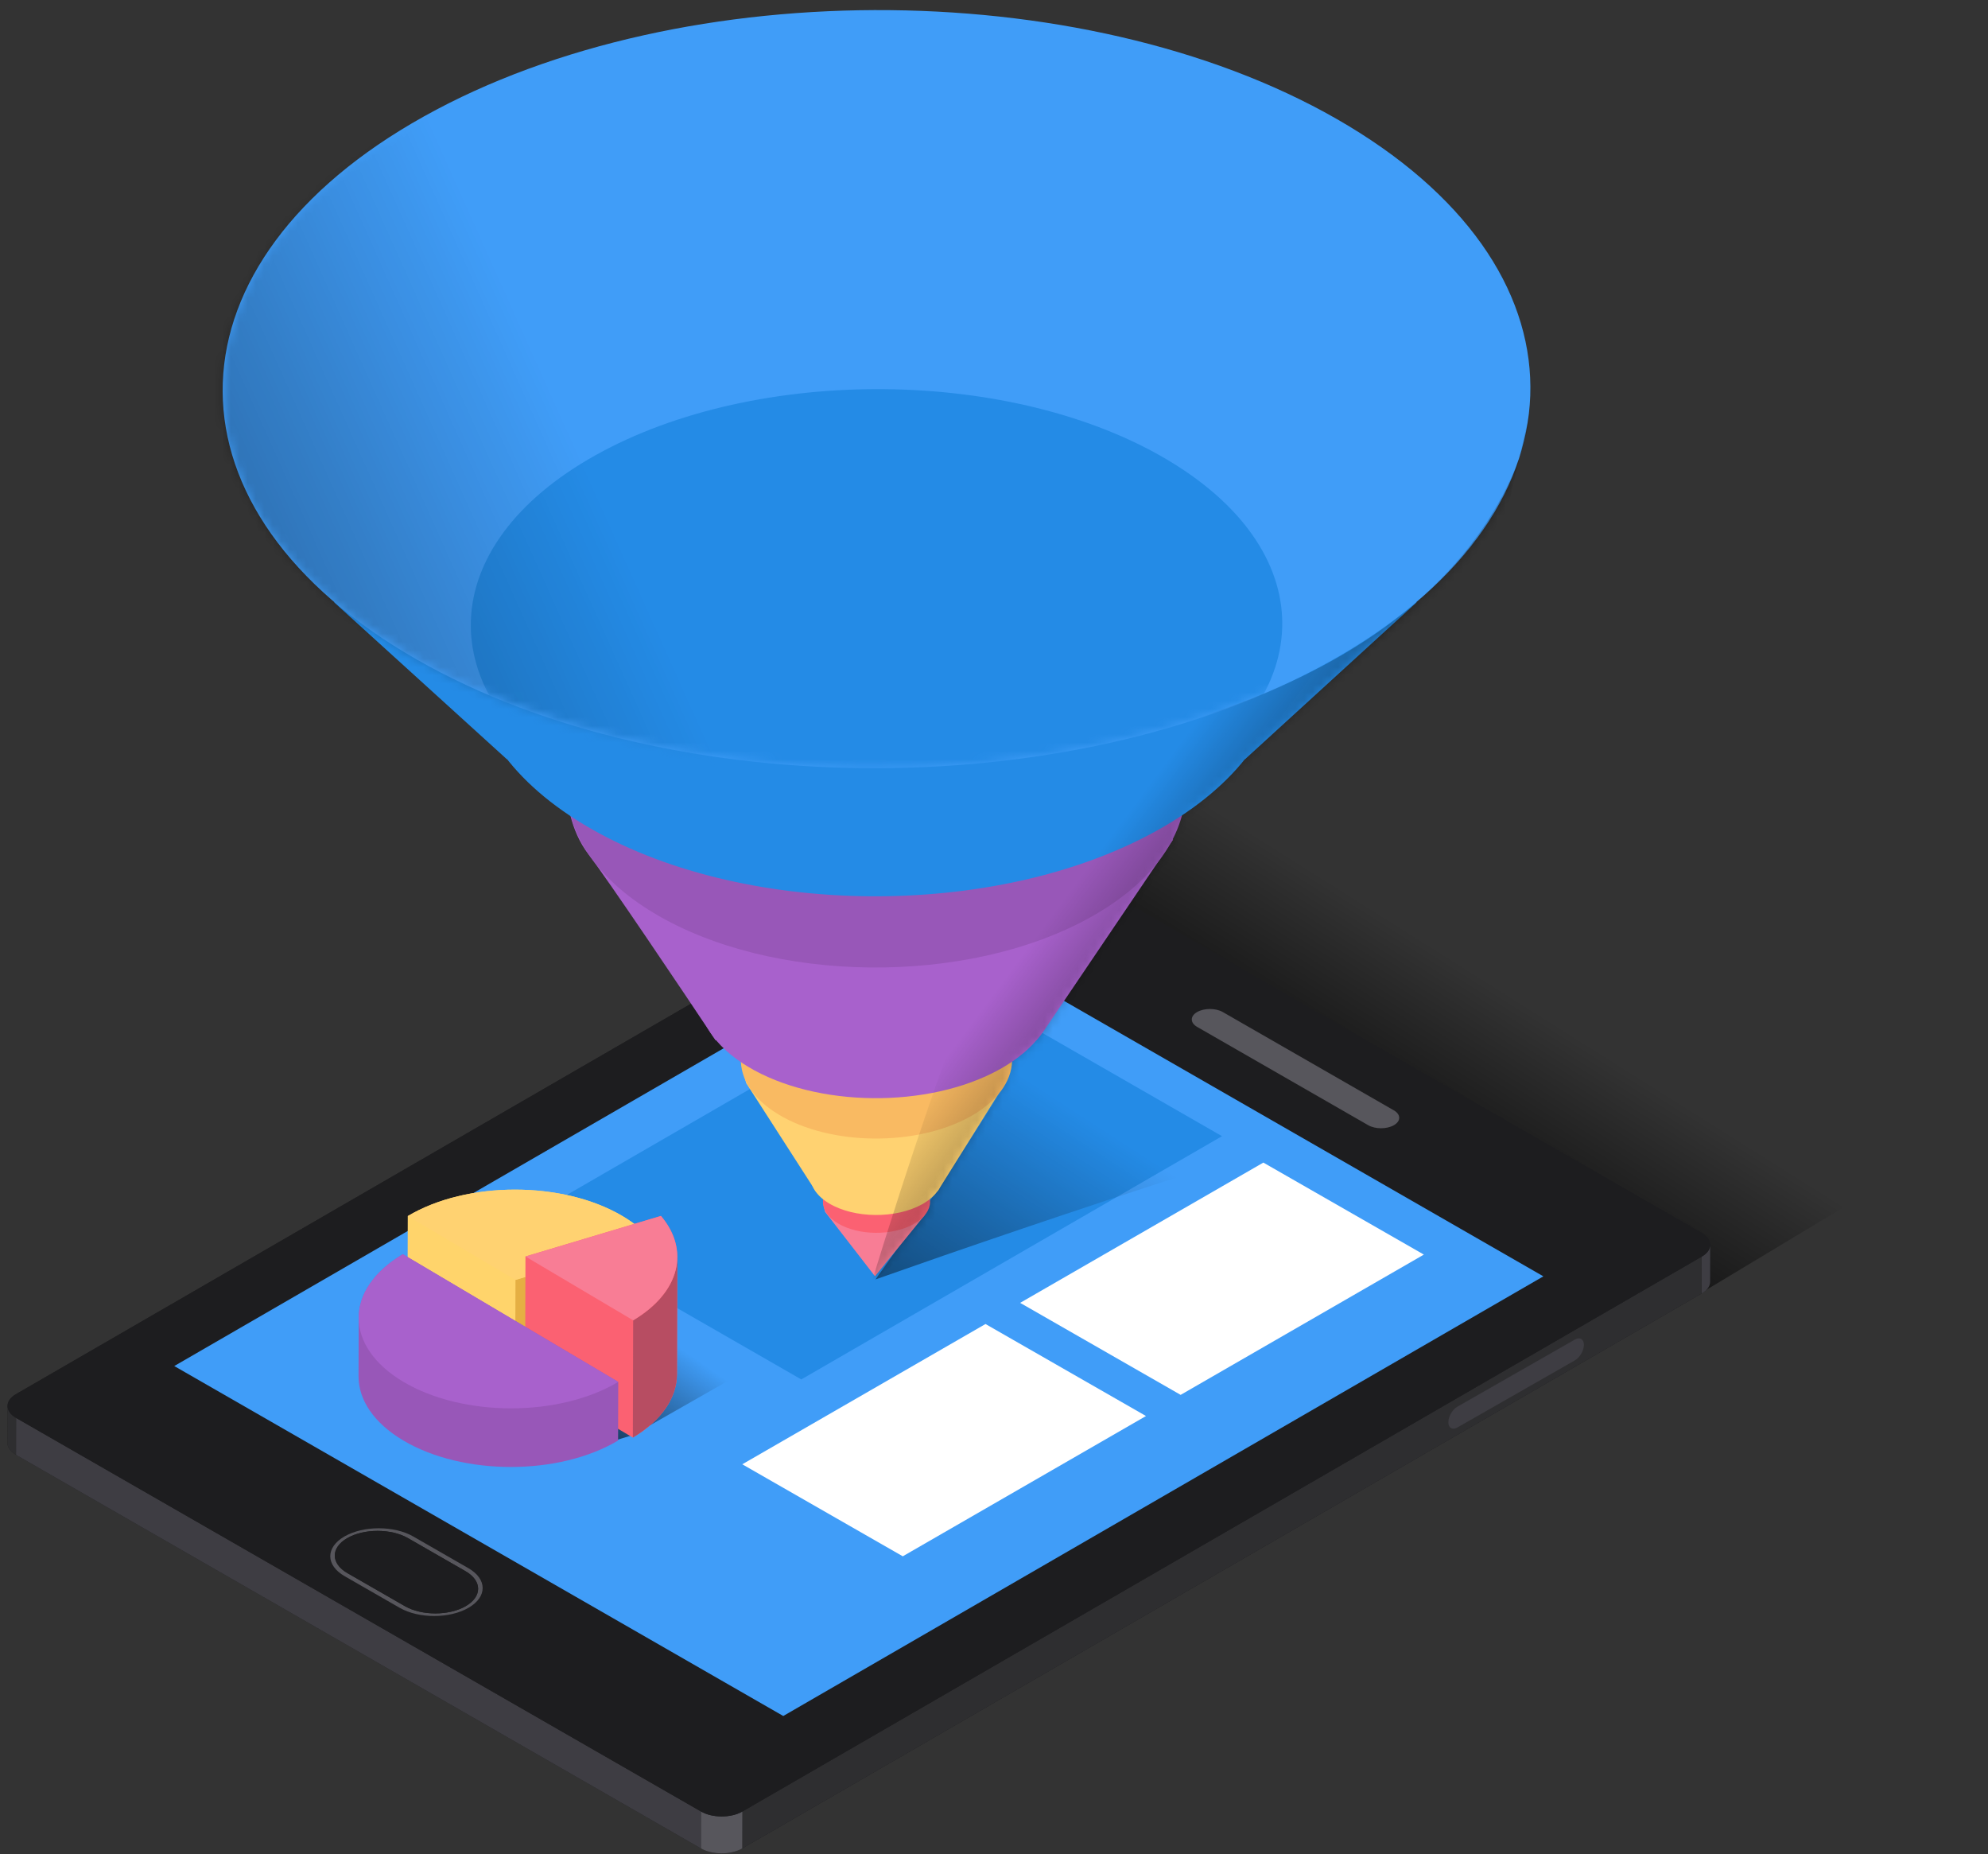 <svg width="237" height="221" viewBox="0 0 237 221" fill="none" xmlns="http://www.w3.org/2000/svg">
<rect x="0" y="0" width="237" height="221" fill="#333333" stroke="none"/>
<path d="M236.208 134.021L199.63 156.019L105.564 108.2L143.42 87.993L236.208 134.021Z" fill="url(#paint0_linear)"/>
<path d="M203.876 148.464C203.923 147.915 203.585 147.356 202.855 146.937L121.207 100.03C119.841 99.246 117.634 99.246 116.277 100.03L1.909 166.166C1.233 166.557 0.896 167.069 0.897 167.582C0.897 167.58 0.896 167.579 0.896 167.577L0.884 171.977C0.883 172.494 1.226 173.012 1.913 173.407L83.561 220.314C84.927 221.099 87.134 221.099 88.491 220.314L202.859 154.178C203.533 153.789 203.871 153.278 203.872 152.767L203.884 148.368C203.884 148.4 203.878 148.432 203.876 148.464Z" fill="#1D1D1F"/>
<path d="M203.884 148.368L203.872 152.767C203.871 153.278 203.533 153.789 202.859 154.178L202.871 149.779C203.545 149.389 203.882 148.879 203.884 148.368Z" fill="#3E3D43"/>
<path d="M0.884 171.977L0.896 167.577C0.895 168.094 1.238 168.613 1.926 169.007L1.913 173.407C1.226 173.012 0.883 172.494 0.884 171.977Z" fill="#2E2E30"/>
<path d="M202.871 149.778L202.858 154.179L88.49 220.315L88.503 215.914L202.871 149.778Z" fill="#2E2E30"/>
<path d="M83.574 215.914L83.561 220.315L1.913 173.407L1.926 169.007L83.574 215.914Z" fill="#3E3D43"/>
<path d="M88.503 215.914L88.491 220.314C87.134 221.098 84.927 221.098 83.561 220.314L83.574 215.914C84.939 216.699 87.146 216.699 88.503 215.914Z" fill="#57565C"/>
<path d="M202.855 146.937C204.221 147.721 204.228 148.994 202.871 149.778L88.503 215.914C87.146 216.698 84.939 216.698 83.574 215.914L1.926 169.007C0.56 168.223 0.553 166.95 1.909 166.166L116.277 100.03C117.634 99.245 119.841 99.245 121.207 100.03L202.855 146.937Z" fill="#1D1D1F"/>
<path d="M183.994 152.128L111.391 110.417L20.773 162.819L93.377 204.53L183.994 152.128Z" fill="#409DF8"/>
<path d="M57.203 165.085C55.274 163.972 55.263 162.166 57.18 161.052C59.097 159.938 62.214 159.938 64.143 161.052C66.072 162.166 66.082 163.972 64.166 165.085C62.249 166.199 59.132 166.199 57.203 165.085ZM65.773 160.105C62.938 158.468 58.356 158.468 55.54 160.105C52.723 161.742 52.737 164.396 55.572 166.033C58.407 167.67 62.989 167.669 65.806 166.032C68.623 164.395 68.608 161.742 65.773 160.105Z" fill="white"/>
<path d="M72.02 158.321L68.832 156.48L65.665 158.321L68.853 160.162L72.02 158.321Z" fill="white"/>
<path d="M76.398 163.257L73.21 161.416L70.043 163.257L73.231 165.098L76.398 163.257Z" fill="white"/>
<path d="M63.862 156.019L60.674 154.178L57.506 156.019L60.695 157.86L63.862 156.019Z" fill="white"/>
<path d="M64.661 170.078L61.473 168.237L58.306 170.078L61.494 171.919L64.661 170.078Z" fill="white"/>
<path d="M52.125 162.84L48.937 160.999L45.769 162.84L48.957 164.68L52.125 162.84Z" fill="white"/>
<path d="M55.682 167.816L52.493 165.975L49.326 167.816L52.514 169.657L55.682 167.816Z" fill="white"/>
<path d="M72.073 167.816L68.885 165.975L65.718 167.816L68.906 169.657L72.073 167.816Z" fill="white"/>
<path d="M55.628 158.321L52.44 156.48L49.273 158.321L52.461 160.162L55.628 158.321Z" fill="white"/>
<path d="M166.166 132.341L145.779 120.628C144.93 120.14 143.556 120.14 142.711 120.628C141.866 121.117 141.87 121.91 142.72 122.398L163.107 134.11C163.958 134.599 165.331 134.599 166.177 134.11C167.021 133.622 167.017 132.83 166.166 132.341Z" fill="#57565C"/>
<path d="M187.739 159.668L173.746 167.661C173.148 168.005 172.664 168.837 172.666 169.522C172.668 170.205 173.155 170.481 173.753 170.137L187.746 162.144C188.345 161.8 188.828 160.968 188.826 160.284C188.824 159.599 188.338 159.324 187.739 159.668Z" fill="#3E3D43"/>
<path d="M41.42 187.503C39.418 186.353 39.407 184.48 41.396 183.33C43.386 182.179 46.634 182.18 48.636 183.33L55.49 187.267C57.492 188.417 57.505 190.291 55.516 191.442C53.526 192.592 50.276 192.591 48.273 191.44L41.42 187.503ZM55.828 186.904L49.268 183.135C46.993 181.828 43.318 181.828 41.058 183.135C38.801 184.44 38.813 186.559 41.087 187.865L47.647 191.634C49.919 192.94 53.595 192.939 55.852 191.634C58.112 190.328 58.1 188.209 55.828 186.904Z" fill="#57565C"/>
<path d="M55.49 187.267L48.637 183.329C46.634 182.179 43.386 182.179 41.397 183.329C39.407 184.479 39.418 186.352 41.421 187.502L48.274 191.44C50.276 192.59 53.527 192.591 55.517 191.441C57.505 190.291 57.492 188.417 55.49 187.267Z" fill="#1D1D1F"/>
<path d="M145.681 135.421L112.584 116.403L62.429 145.397L95.526 164.414L145.681 135.421Z" fill="#248BE6"/>
<path d="M169.746 149.535L150.611 138.569L121.616 155.288L140.75 166.255L169.746 149.535Z" fill="white"/>
<path d="M136.62 168.776L117.486 157.809L88.49 174.529L107.625 185.496L136.62 168.776Z" fill="white"/>
<path d="M171.77 131.668C164.196 131.971 123.676 145.68 104.362 152.497C117.238 134.698 132.007 108.946 133.522 108.946C135.037 108.946 181.238 131.29 171.77 131.668Z" fill="url(#paint1_linear)"/>
<path d="M75.46 171.039L73.167 171.737L48.346 157.183L75.46 147.913L95.396 159.676L75.46 171.039Z" fill="url(#paint2_linear)"/>
<g clip-path="url(#clip0)">
<path d="M74.211 144.945C67.119 140.742 55.658 140.742 48.612 144.945L48.583 155.427L61.424 163.035L77.573 158.2L77.602 147.718C76.75 146.718 75.621 145.78 74.211 144.945Z" fill="#FFD46B"/>
<path d="M77.602 147.718L77.573 158.2L61.424 163.036L61.453 152.554L77.602 147.718Z" fill="#E5AF43"/>
<path d="M74.211 144.944C75.62 145.78 76.75 146.718 77.602 147.718L61.453 152.553L48.612 144.945C55.658 140.742 67.119 140.742 74.211 144.944Z" fill="#FFD271"/>
<path d="M80.742 149.866C80.76 148.172 80.11 146.475 78.792 144.927L62.643 149.761L62.605 163.738L75.446 171.346C78.946 169.259 80.697 166.527 80.705 163.791L80.743 149.815C80.743 149.832 80.743 149.849 80.742 149.866ZM80.735 150.109C80.737 150.081 80.738 150.054 80.739 150.026C80.738 150.054 80.737 150.081 80.735 150.109ZM80.72 150.346C80.722 150.323 80.723 150.3 80.725 150.277C80.723 150.3 80.722 150.323 80.72 150.346ZM80.696 150.58C80.695 150.59 80.693 150.6 80.692 150.611C80.693 150.6 80.695 150.59 80.696 150.58ZM80.662 150.815C80.658 150.84 80.654 150.866 80.649 150.892C80.654 150.866 80.658 150.841 80.662 150.815ZM80.62 151.052C80.615 151.08 80.609 151.107 80.603 151.135C80.609 151.107 80.615 151.08 80.62 151.052ZM80.567 151.298C80.561 151.322 80.556 151.346 80.55 151.371C80.556 151.346 80.561 151.322 80.567 151.298ZM80.488 151.603C80.488 151.604 80.488 151.605 80.487 151.605C80.488 151.605 80.488 151.604 80.488 151.603ZM80.417 151.835C80.409 151.859 80.401 151.884 80.393 151.908C80.401 151.884 80.409 151.859 80.417 151.835ZM80.337 152.069C80.327 152.096 80.317 152.123 80.307 152.15C80.317 152.123 80.327 152.096 80.337 152.069ZM80.245 152.308C80.235 152.333 80.225 152.358 80.215 152.383C80.225 152.358 80.235 152.333 80.245 152.308ZM80.127 152.586C80.123 152.595 80.12 152.604 80.115 152.613C80.12 152.604 80.123 152.595 80.127 152.586ZM80.007 152.84C79.996 152.863 79.984 152.885 79.973 152.908C79.984 152.885 79.996 152.863 80.007 152.84ZM79.889 153.068C79.875 153.095 79.861 153.122 79.846 153.148C79.86 153.122 79.875 153.095 79.889 153.068ZM79.759 153.301C79.745 153.326 79.73 153.352 79.715 153.377C79.73 153.352 79.745 153.326 79.759 153.301ZM79.605 153.558C79.596 153.572 79.587 153.587 79.578 153.601C79.587 153.587 79.596 153.572 79.605 153.558ZM79.433 153.822C79.419 153.842 79.404 153.863 79.39 153.883C79.404 153.863 79.419 153.843 79.433 153.822ZM79.277 154.044C79.258 154.069 79.24 154.095 79.221 154.121C79.24 154.095 79.258 154.069 79.277 154.044ZM79.109 154.268C79.09 154.293 79.071 154.318 79.051 154.343C79.071 154.318 79.09 154.293 79.109 154.268ZM78.918 154.508C78.904 154.526 78.89 154.543 78.876 154.56C78.89 154.543 78.904 154.526 78.918 154.508ZM75.78 157.189C75.811 157.17 75.841 157.151 75.871 157.132C75.841 157.151 75.811 157.17 75.78 157.189ZM76.071 157.003C76.105 156.981 76.138 156.959 76.171 156.937C76.138 156.959 76.105 156.981 76.071 157.003ZM76.362 156.808C76.391 156.788 76.421 156.767 76.451 156.747C76.421 156.767 76.391 156.788 76.362 156.808ZM76.687 156.579C76.697 156.571 76.708 156.563 76.719 156.556C76.708 156.563 76.697 156.571 76.687 156.579ZM76.977 156.362C77.002 156.343 77.027 156.323 77.052 156.304C77.027 156.323 77.002 156.343 76.977 156.362ZM77.229 156.164C77.258 156.141 77.287 156.117 77.315 156.094C77.287 156.117 77.258 156.141 77.229 156.164ZM77.478 155.958C77.505 155.936 77.531 155.913 77.558 155.89C77.531 155.913 77.505 155.936 77.478 155.958ZM77.744 155.727C77.759 155.714 77.774 155.701 77.788 155.688C77.774 155.701 77.759 155.714 77.744 155.727ZM78.009 155.483C78.029 155.464 78.048 155.445 78.067 155.426C78.048 155.445 78.029 155.464 78.009 155.483ZM78.222 155.275C78.247 155.25 78.271 155.226 78.295 155.201C78.271 155.226 78.247 155.25 78.222 155.275ZM78.693 154.774C78.678 154.791 78.662 154.808 78.647 154.825C78.662 154.808 78.678 154.791 78.693 154.774ZM78.5 154.987C78.477 155.011 78.454 155.035 78.431 155.06C78.454 155.035 78.477 155.011 78.5 154.987Z" fill="#FB6172"/>
<path d="M80.743 149.815L80.705 163.791C80.697 166.527 78.945 169.259 75.446 171.346L75.484 157.37C78.984 155.283 80.736 152.551 80.743 149.815Z" fill="#B74D62"/>
<path d="M78.792 144.927C82.227 148.96 81.129 154.003 75.484 157.37L62.643 149.762L78.792 144.927Z" fill="#F87D95"/>
<path d="M60.864 157.101L48.023 149.492C44.513 151.585 42.762 154.326 42.763 157.069C42.763 157.062 42.763 157.055 42.763 157.048L42.743 164.036C42.736 166.807 44.518 169.583 48.087 171.698C55.179 175.9 66.64 175.9 73.686 171.698L73.705 164.71L60.864 157.101Z" fill="#9857B8"/>
<path d="M73.705 164.71C66.659 168.912 55.198 168.912 48.106 164.71C41.014 160.508 40.977 153.694 48.023 149.492L60.864 157.101L73.705 164.71Z" fill="#A861CC"/>
</g>
<g clip-path="url(#clip1)">
<path d="M98.361 144.439C98.361 144.439 98.112 143.424 98.113 143.318L110.004 144.004L110.255 144.811L104.311 152.118L98.361 144.439Z" fill="#F87D95"/>
<path d="M99.889 145.811C97.449 144.341 97.532 141.999 100.076 140.58C102.62 139.16 106.661 139.201 109.102 140.671C111.542 142.141 111.459 144.483 108.915 145.902C106.371 147.322 102.33 147.281 99.889 145.811Z" fill="#FB6172"/>
<path d="M98.823 143.425C95.819 141.616 95.922 138.733 99.053 136.986C102.184 135.239 107.158 135.29 110.162 137.099C113.166 138.908 113.063 141.79 109.932 143.537C106.801 145.284 101.827 145.234 98.823 143.425Z" fill="#FFD271"/>
<path d="M88.958 129.096C88.958 129.096 88.327 126.799 88.329 126.53L118.443 128.267L119.078 130.312L111.789 141.969H97.24L88.958 129.096Z" fill="#FFD271"/>
<path d="M92.828 132.844C86.647 129.122 86.859 123.191 93.301 119.597C99.743 116.002 109.976 116.106 116.157 119.828C122.338 123.55 122.126 129.481 115.684 133.075C109.242 136.67 99.009 136.567 92.828 132.844Z" fill="#F9BA62"/>
<path d="M89.165 127.133C81.041 122.241 81.32 114.446 89.787 109.722C98.254 104.998 111.703 105.134 119.826 110.026C127.95 114.918 127.671 122.713 119.204 127.437C110.737 132.161 97.288 132.025 89.165 127.133Z" fill="#A861CC"/>
<path d="M70.186 101.872C67.913 98.912 67.524 95.217 67.614 93.739L129.076 95.423L139.853 100.072C134.831 107.497 124.721 122.449 124.452 122.852C124.183 123.255 123.743 123.781 123.557 123.994H85.305C81.212 117.853 72.459 104.832 70.186 101.872Z" fill="#A861CC"/>
<path d="M77.899 108.796C63.807 100.309 64.29 86.786 78.979 78.591C93.667 70.395 116.999 70.631 131.092 79.118C145.184 87.604 144.701 101.128 130.012 109.323C115.324 117.518 91.992 117.283 77.899 108.796Z" fill="#9857B8"/>
<path d="M69.592 98.27C51.097 87.133 51.732 69.385 71.008 58.63C90.285 47.875 120.904 48.185 139.399 59.322C157.894 70.459 157.259 88.206 137.983 98.962C118.706 109.717 88.087 109.408 69.592 98.27Z" fill="#248BE6"/>
<path d="M39.821 71.778L60.405 90.476H148.444L168.907 71.778H39.821Z" fill="#248BE6"/>
<path d="M48.246 77.765C18.441 59.816 19.463 31.215 50.529 13.883C81.594 -3.45 130.939 -2.951 160.745 14.997C190.55 32.946 189.528 61.547 158.462 78.879C127.397 96.212 78.052 95.714 48.246 77.765Z" fill="#409DF8"/>
<mask id="mask0" mask-type="alpha" maskUnits="userSpaceOnUse" x="26" y="1" width="157" height="91">
<path d="M48.246 77.765C18.441 59.816 19.463 31.215 50.529 13.883C81.594 -3.45 130.939 -2.951 160.745 14.997C190.55 32.946 189.528 61.547 158.462 78.879C127.397 96.212 78.052 95.714 48.246 77.765Z" fill="#409DF8"/>
</mask>
<g mask="url(#mask0)">
<path d="M69.592 93.889C51.097 82.752 51.732 65.004 71.008 54.249C90.285 43.494 120.904 43.804 139.399 54.941C157.894 66.078 157.259 83.826 137.983 94.581C118.706 105.336 88.087 105.027 69.592 93.889Z" fill="#248BE6"/>
<path d="M84.156 60.809C98.147 91.068 114.09 92.695 117.018 97.576C104.329 100.829 22.337 88.14 10.624 74.149C-1.089 60.159 12.902 4.847 33.074 -10.445C53.247 -25.738 86.759 -0.685 80.577 4.847C74.395 10.378 70.166 30.55 84.156 60.809Z" fill="url(#paint3_linear)"/>
</g>
</g>
<mask id="mask1" mask-type="alpha" maskUnits="userSpaceOnUse" x="13" y="0" width="181" height="153">
<g clip-path="url(#clip2)">
<path d="M98.361 144.439C98.361 144.439 98.112 143.424 98.113 143.318L110.004 144.004L110.255 144.811L104.311 152.118L98.361 144.439Z" fill="#F87D95"/>
<path d="M99.889 145.811C97.449 144.341 97.532 141.999 100.076 140.58C102.62 139.16 106.661 139.201 109.102 140.671C111.542 142.141 111.459 144.483 108.915 145.902C106.371 147.322 102.33 147.281 99.889 145.811Z" fill="#FB6172"/>
<path d="M98.823 143.425C95.819 141.616 95.922 138.733 99.053 136.986C102.184 135.239 107.158 135.29 110.162 137.099C113.166 138.908 113.063 141.79 109.932 143.537C106.801 145.284 101.827 145.234 98.823 143.425Z" fill="#FFD271"/>
<path d="M88.958 129.096C88.958 129.096 88.327 126.799 88.329 126.53L118.443 128.267L119.078 130.312L111.789 141.969H97.24L88.958 129.096Z" fill="#FFD271"/>
<path d="M92.828 132.844C86.647 129.122 86.859 123.191 93.301 119.597C99.743 116.002 109.976 116.106 116.157 119.828C122.338 123.55 122.126 129.481 115.684 133.075C109.242 136.67 99.009 136.567 92.828 132.844Z" fill="#F9BA62"/>
<path d="M89.165 127.133C81.041 122.241 81.32 114.446 89.787 109.722C98.254 104.998 111.703 105.134 119.826 110.026C127.95 114.918 127.671 122.713 119.204 127.437C110.737 132.161 97.288 132.025 89.165 127.133Z" fill="#A861CC"/>
<path d="M70.186 101.872C67.913 98.912 67.524 95.217 67.614 93.739L129.076 95.423L139.853 100.072C134.831 107.497 124.721 122.449 124.452 122.852C124.183 123.255 123.743 123.781 123.557 123.994H85.305C81.212 117.853 72.459 104.832 70.186 101.872Z" fill="#A861CC"/>
<path d="M77.899 108.796C63.807 100.309 64.29 86.786 78.979 78.591C93.667 70.395 116.999 70.631 131.092 79.118C145.184 87.604 144.701 101.128 130.012 109.323C115.324 117.518 91.992 117.283 77.899 108.796Z" fill="#9857B8"/>
<path d="M69.592 98.27C51.097 87.133 51.732 69.385 71.008 58.63C90.285 47.875 120.904 48.185 139.399 59.322C157.894 70.459 157.259 88.206 137.983 98.962C118.706 109.717 88.087 109.408 69.592 98.27Z" fill="#248BE6"/>
<path d="M39.821 71.778L60.405 90.476H148.444L168.907 71.778H39.821Z" fill="#248BE6"/>
<path d="M48.246 77.765C18.441 59.816 19.463 31.215 50.529 13.883C81.594 -3.45 130.939 -2.951 160.745 14.997C190.55 32.946 189.528 61.547 158.462 78.879C127.397 96.212 78.052 95.714 48.246 77.765Z" fill="#409DF8"/>
<mask id="mask2" maskUnits="userSpaceOnUse" x="26" y="1" width="157" height="91">
<path d="M48.246 77.765C18.441 59.816 19.463 31.215 50.529 13.883C81.594 -3.45 130.939 -2.951 160.745 14.997C190.55 32.946 189.528 61.547 158.462 78.879C127.397 96.212 78.052 95.714 48.246 77.765Z" fill="#409DF8"/>
</mask>
<g mask="url(#mask2)">
<path d="M69.592 93.889C51.097 82.752 51.732 65.004 71.008 54.249C90.285 43.494 120.904 43.804 139.399 54.941C157.894 66.078 157.259 83.826 137.983 94.581C118.706 105.336 88.087 105.027 69.592 93.889Z" fill="#248BE6"/>
<path d="M84.156 60.809C98.147 91.068 114.09 92.695 117.018 97.576C104.329 100.829 22.337 88.14 10.624 74.149C-1.089 60.159 12.902 4.847 33.074 -10.445C53.247 -25.738 86.759 -0.685 80.577 4.847C74.395 10.378 70.166 30.55 84.156 60.809Z" fill="url(#paint4_linear)"/>
</g>
</g>
</mask>
<g mask="url(#mask1)">
<path d="M103.973 152.645C107.503 141.109 115.433 116.715 118.912 111.42C122.392 106.126 126.544 94.177 128.186 88.865C135.18 88.054 152.411 84.056 165.379 74.546C174.597 67.786 179.174 60.049 181.147 54.512L182.399 49.06C182.321 50.371 181.949 52.259 181.147 54.512L169.882 103.544L103.973 152.645Z" fill="url(#paint5_linear)"/>
</g>
<defs>
<linearGradient id="paint0_linear" x1="116.623" y1="119.083" x2="134.885" y2="90.079" gradientUnits="userSpaceOnUse">
<stop/>
<stop offset="1" stop-opacity="0"/>
</linearGradient>
<linearGradient id="paint1_linear" x1="104.362" y1="155.298" x2="124.455" y2="124.286" gradientUnits="userSpaceOnUse">
<stop stop-opacity="0.49"/>
<stop offset="0.87" stop-opacity="0"/>
</linearGradient>
<linearGradient id="paint2_linear" x1="58.992" y1="172.927" x2="71.871" y2="154.298" gradientUnits="userSpaceOnUse">
<stop/>
<stop offset="1" stop-opacity="0"/>
</linearGradient>
<linearGradient id="paint3_linear" x1="38.931" y1="80.006" x2="73.745" y2="64.388" gradientUnits="userSpaceOnUse">
<stop stop-opacity="0.26"/>
<stop offset="1" stop-opacity="0"/>
</linearGradient>
<linearGradient id="paint4_linear" x1="38.931" y1="80.006" x2="73.745" y2="64.388" gradientUnits="userSpaceOnUse">
<stop stop-opacity="0.26"/>
<stop offset="1" stop-opacity="0"/>
</linearGradient>
<linearGradient id="paint5_linear" x1="161.991" y1="123.574" x2="131.557" y2="100.852" gradientUnits="userSpaceOnUse">
<stop stop-color="#0C0C0C"/>
<stop offset="1" stop-opacity="0"/>
</linearGradient>
<clipPath id="clip0">
<rect x="42.743" y="138.821" width="38" height="39" fill="white"/>
</clipPath>
<clipPath id="clip1">
<rect x="13.884" y="0.446" width="180" height="152" fill="white"/>
</clipPath>
<clipPath id="clip2">
<rect x="13.884" y="0.446" width="180" height="152" fill="white"/>
</clipPath>
</defs>
</svg>
